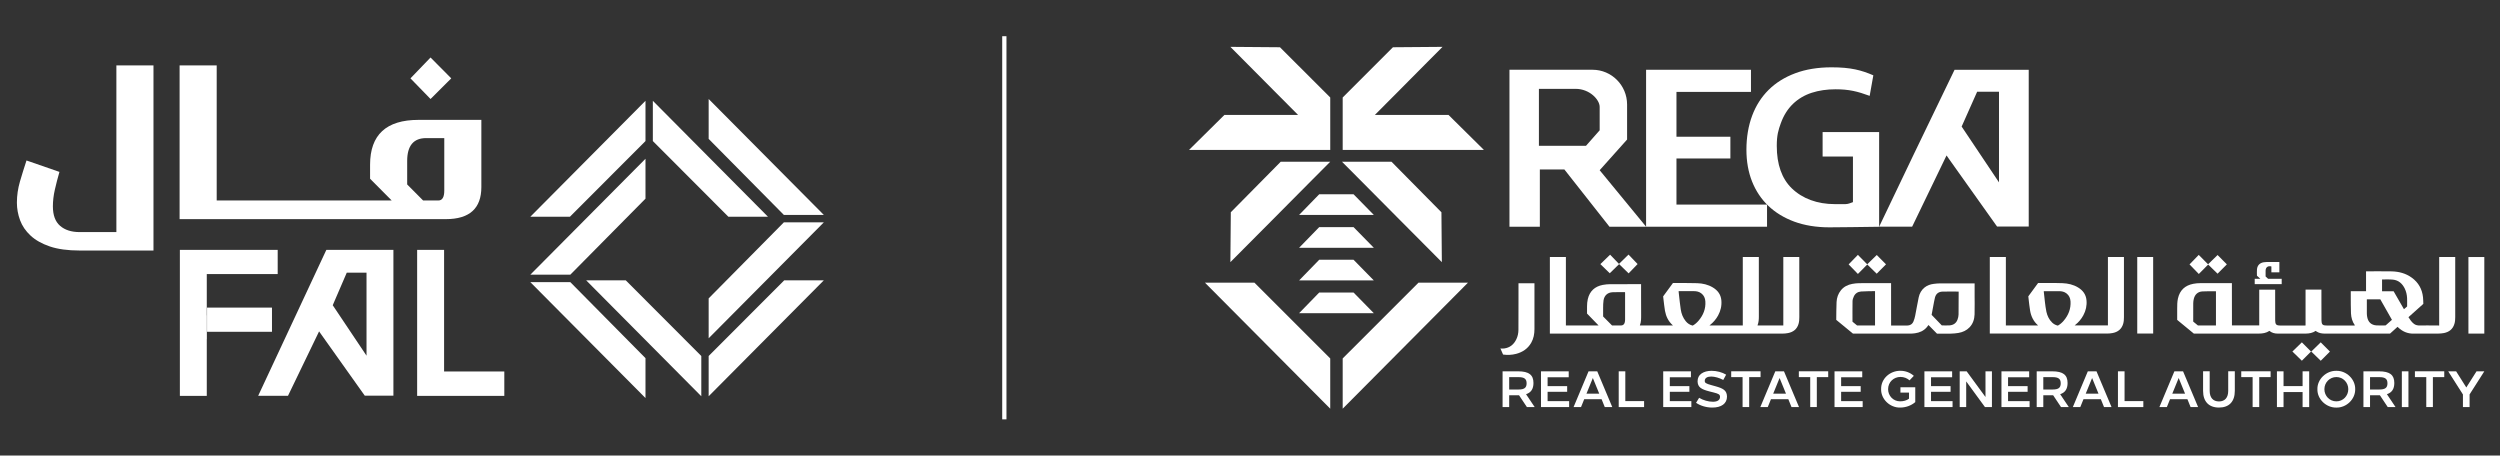 <svg width="225" height="41" viewBox="0 0 225 41" fill="none" xmlns="http://www.w3.org/2000/svg">
<rect x="0" y="0" width="225" height="41" fill="#333333" stroke="none"/>
<path d="M10.472 20.888H7.174C6.428 20.888 5.838 20.7 5.407 20.323C4.974 19.947 4.76 19.364 4.76 18.575C4.76 18.089 4.819 17.584 4.938 17.063C5.056 16.543 5.193 16.013 5.35 15.471L2.385 14.443C2.176 15.077 1.98 15.705 1.797 16.331C1.615 16.958 1.521 17.593 1.521 18.238C1.521 18.779 1.617 19.305 1.806 19.819C1.996 20.333 2.31 20.794 2.75 21.202C3.188 21.611 3.769 21.936 4.487 22.182C5.207 22.425 6.102 22.547 7.176 22.547H13.813V5.886H10.474V20.888H10.472Z" fill="white"/>
<path d="M21.782 19.722H40.122C42.255 19.722 43.322 18.761 43.322 16.836V10.789H37.667C34.761 10.789 33.307 12.133 33.307 14.822V16.086L35.252 18.043H19.503V5.886H16.164V19.722H21.78H21.782ZM36.646 14.485C36.646 13.115 37.216 12.429 38.356 12.429H39.985V17.153C39.985 17.745 39.807 18.043 39.454 18.043H38.08L36.646 16.6V14.485Z" fill="white"/>
<path d="M40.613 7.052L38.749 5.175L36.941 7.052L38.749 8.91L40.613 7.052Z" fill="white"/>
<path d="M23.234 35.624H25.919L28.718 29.824L28.877 30.051L32.829 35.61H35.407V22.491H29.37L23.234 35.626V35.624ZM31.209 24.54H32.987V32.012L29.946 27.47L31.209 24.54Z" fill="white"/>
<path d="M18.61 24.666H24.992V22.489H16.188V35.629H18.61V30.524H18.617V28.383H18.61V24.666Z" fill="white"/>
<path d="M39.968 33.433V22.489H37.543V35.629H45.388V33.433H39.968Z" fill="white"/>
<path d="M24.478 27.684H18.635V29.861H24.478V27.684Z" fill="white"/>
<path d="M63.117 32.04V35.663L52.754 25.229H56.318L63.117 32.04Z" fill="white"/>
<path d="M63.779 32.04V35.663L74.145 25.229H70.58L63.779 32.04Z" fill="white"/>
<path d="M70.548 20.011H74.145L63.779 30.445V26.855L70.548 20.011Z" fill="white"/>
<path d="M70.548 19.343H74.145L63.779 8.909V12.5L70.548 19.343Z" fill="white"/>
<path d="M58.756 12.695V9.072L69.119 19.507H65.554L58.756 12.695Z" fill="white"/>
<path d="M58.094 12.695V9.072L47.728 19.507H51.293L58.094 12.695Z" fill="white"/>
<path d="M51.327 24.723H47.728L58.094 14.289V17.88L51.327 24.723Z" fill="white"/>
<path d="M51.327 25.391H47.728L58.094 35.825V32.234L51.327 25.391Z" fill="white"/>
<path d="M208.409 29.782C208.138 29.963 207.837 30.02 207.525 30.023C206.678 30.027 205.831 30.027 204.983 30.023C204.717 30.023 204.464 29.957 204.247 29.779C203.953 29.975 203.625 30.023 203.289 30.023C201.357 30.023 199.427 30.023 197.495 30.023C197.479 30.023 197.466 30.023 197.445 30.023C196.946 29.613 196.447 29.202 195.947 28.79C195.947 28.456 195.947 28.127 195.947 27.795C195.947 27.481 195.947 27.169 196.015 26.86C196.185 26.115 196.657 25.685 197.391 25.544C197.601 25.503 197.816 25.483 198.028 25.483C199.032 25.476 200.871 25.48 200.871 25.48V25.758V26.503C200.871 26.503 200.875 28.295 200.875 29.191V29.288H203.331V26.069H204.764V26.922C204.764 26.922 204.764 28.19 204.766 28.825C204.766 28.89 204.771 28.959 204.782 29.024C204.809 29.191 204.888 29.265 205.056 29.286C205.108 29.293 205.162 29.297 205.216 29.297C205.955 29.297 206.694 29.297 207.435 29.297C207.453 29.297 207.471 29.297 207.5 29.293V26.067H208.928V27.142C208.928 27.142 208.931 28.261 208.933 28.82C208.933 28.886 208.937 28.954 208.949 29.02C208.974 29.186 209.055 29.263 209.22 29.284C209.279 29.291 209.337 29.295 209.396 29.295C210.223 29.295 211.048 29.295 211.875 29.295C211.895 29.295 211.913 29.295 211.94 29.293C211.936 29.279 211.934 29.268 211.929 29.261C211.705 28.943 211.606 28.581 211.588 28.199C211.57 27.783 211.57 26.953 211.57 26.953V26.21H212.944V24.423C212.971 24.421 212.991 24.419 213.009 24.419C213.748 24.419 214.489 24.41 215.228 24.423C215.897 24.435 216.527 24.598 217.074 25.001C217.662 25.433 217.991 26.021 218.071 26.749C218.093 26.949 218.091 27.154 218.1 27.349C217.648 27.754 217.207 28.149 216.76 28.547C216.905 28.772 217.047 28.99 217.259 29.149C217.415 29.268 217.598 29.295 217.788 29.295C218.003 29.295 218.215 29.288 218.43 29.288C218.767 29.288 219.103 29.293 219.44 29.295C219.465 29.295 219.49 29.295 219.526 29.295V23.13H220.97V23.944C220.97 23.944 220.97 27.008 220.97 28.54C220.97 28.747 220.958 28.952 220.897 29.149C220.755 29.625 220.421 29.881 219.953 29.975C219.783 30.007 219.609 30.02 219.435 30.023C218.699 30.027 217.96 30.018 217.223 30.027C216.681 30.034 216.229 29.841 215.84 29.472C215.825 29.459 215.811 29.445 215.795 29.429C215.791 29.427 215.786 29.425 215.775 29.418C215.553 29.618 215.33 29.82 215.102 30.025H215.022C213.1 30.025 211.174 30.025 209.252 30.025C208.994 30.025 208.743 29.991 208.517 29.852C208.483 29.831 208.449 29.806 208.411 29.779L208.409 29.782ZM199.434 26.221C199.434 26.221 199.418 26.212 199.413 26.212C199.013 26.217 198.611 26.203 198.214 26.228C197.811 26.253 197.545 26.494 197.445 26.888C197.411 27.02 197.393 27.16 197.391 27.297C197.384 27.833 197.389 28.37 197.389 28.906C197.389 28.918 197.389 28.931 197.391 28.945C197.536 29.065 197.68 29.184 197.816 29.293H199.436V26.221H199.434ZM215.275 28.786C214.923 28.163 214.573 27.549 214.227 26.938H213.018C213.018 26.958 213.016 26.974 213.016 26.988C213.016 27.395 213.016 27.804 213.016 28.211C213.016 28.317 213.03 28.427 213.048 28.531C213.133 28.995 213.42 29.259 213.89 29.286C214.157 29.302 214.426 29.288 214.706 29.288C214.891 29.125 215.086 28.952 215.275 28.784V28.786ZM215.425 26.212C215.734 26.751 216.044 27.288 216.356 27.829C216.457 27.74 216.552 27.656 216.64 27.581C216.64 27.322 216.649 27.072 216.638 26.824C216.622 26.528 216.559 26.24 216.428 25.971C216.209 25.526 215.872 25.219 215.366 25.167C215.045 25.135 214.72 25.153 214.397 25.151C214.392 25.151 214.387 25.155 214.385 25.158V26.212H215.427H215.425Z" fill="white"/>
<path d="M223.588 30.023H222.158V23.133H223.588V30.023Z" fill="white"/>
<path d="M205.143 23.585V24.512H204.424V23.98C204.117 23.901 203.909 24.053 203.904 24.358C203.902 24.533 203.904 24.705 203.904 24.883C203.977 24.951 204.051 25.017 204.128 25.09H205.353V25.572H202.924V25.09H203.43C203.312 24.985 203.211 24.894 203.125 24.814C203.125 24.608 203.109 24.414 203.129 24.224C203.166 23.88 203.385 23.662 203.724 23.605C203.816 23.589 203.911 23.58 204.006 23.58C204.386 23.578 205.145 23.58 205.145 23.58V23.585H205.143Z" fill="white"/>
<path d="M199.583 22.953C199.861 23.232 200.143 23.517 200.417 23.792C200.139 24.071 199.856 24.355 199.581 24.633C199.305 24.364 199.022 24.087 198.735 23.808C198.462 24.085 198.18 24.369 197.893 24.658C197.61 24.367 197.337 24.085 197.057 23.796C197.335 23.51 197.61 23.226 197.886 22.941C198.171 23.228 198.451 23.51 198.726 23.787C199.018 23.503 199.303 23.226 199.583 22.951V22.953Z" fill="white"/>
<path d="M206.316 31.637C206.608 31.353 206.893 31.078 207.168 30.81C207.435 31.078 207.715 31.36 207.991 31.637C207.72 31.91 207.437 32.192 207.168 32.465C206.89 32.194 206.606 31.919 206.316 31.637Z" fill="white"/>
<path d="M209.693 31.642C209.421 31.914 209.141 32.196 208.868 32.469C208.588 32.196 208.303 31.921 208.014 31.639C208.305 31.355 208.59 31.078 208.866 30.81C209.132 31.078 209.415 31.362 209.693 31.642Z" fill="white"/>
<path d="M179.084 23.13H180.528V29.292H183.42C183.411 29.279 183.407 29.267 183.398 29.261C183.011 28.915 182.799 28.472 182.711 27.969C182.648 27.608 182.616 27.242 182.571 26.878C182.562 26.81 182.557 26.742 182.548 26.671C182.842 26.269 183.136 25.869 183.429 25.469C183.721 25.469 184.01 25.469 184.297 25.469C184.738 25.471 185.181 25.464 185.621 25.485C186.114 25.505 186.593 25.61 187.022 25.869C187.454 26.128 187.734 26.496 187.784 27.012C187.831 27.497 187.729 27.956 187.497 28.383C187.314 28.722 187.07 29.008 186.769 29.245C186.755 29.256 186.742 29.267 186.715 29.288H189.713V23.13H191.155V23.996C191.155 23.996 191.155 27.024 191.155 28.538C191.155 28.745 191.144 28.949 191.085 29.147C190.942 29.624 190.606 29.884 190.134 29.974C189.973 30.004 189.81 30.02 189.648 30.02C186.152 30.022 182.659 30.02 179.163 30.02H179.082V29.913C179.082 27.906 179.082 23.891 179.082 23.891V23.125L179.084 23.13ZM183.94 26.208C183.94 26.237 183.94 26.262 183.945 26.287C183.976 26.587 184.006 26.89 184.044 27.19C184.082 27.481 184.114 27.776 184.177 28.063C184.259 28.426 184.415 28.761 184.688 29.026C184.835 29.17 185.009 29.261 185.208 29.306C185.411 29.19 185.585 29.04 185.734 28.863C186.163 28.36 186.389 27.788 186.347 27.119C186.328 26.833 186.22 26.587 185.987 26.408C185.788 26.253 185.558 26.205 185.312 26.205C184.878 26.205 184.444 26.205 184.01 26.205C183.988 26.205 183.965 26.208 183.94 26.21V26.208Z" fill="white"/>
<path d="M174.327 30.027C174.076 29.773 173.821 29.514 173.563 29.252C173.511 29.323 173.464 29.388 173.412 29.45C173.132 29.779 172.763 29.936 172.348 29.995C172.199 30.016 172.047 30.027 171.898 30.027C170.212 30.027 168.527 30.027 166.839 30.027H166.769C166.269 29.616 165.77 29.207 165.262 28.788C165.271 28.254 165.264 27.718 165.291 27.183C165.311 26.795 165.433 26.429 165.687 26.119C165.953 25.794 166.308 25.624 166.708 25.549C166.918 25.51 167.133 25.488 167.345 25.485C168.351 25.478 170.197 25.483 170.197 25.483V25.847V26.415C170.197 26.415 170.199 28.268 170.199 29.195V29.3H170.282C170.576 29.3 170.87 29.3 171.161 29.3C171.32 29.3 171.478 29.3 171.634 29.3C171.9 29.3 172.101 29.182 172.208 28.938C172.282 28.768 172.332 28.586 172.368 28.404C172.479 27.858 172.565 27.311 172.682 26.765C172.757 26.413 172.926 26.101 173.213 25.872C173.453 25.681 173.733 25.587 174.029 25.549C174.228 25.522 174.429 25.506 174.63 25.503C175.703 25.499 177.716 25.503 177.716 25.503V26.749C177.716 26.749 177.728 27.777 177.712 28.288C177.698 28.727 177.572 29.132 177.26 29.459C176.987 29.745 176.641 29.898 176.259 29.964C176.04 30.002 175.814 30.02 175.59 30.027C175.172 30.036 174.754 30.029 174.327 30.029V30.027ZM176.275 26.242C175.787 26.242 175.308 26.233 174.829 26.244C174.485 26.254 174.243 26.424 174.149 26.77C174.112 26.899 174.088 27.033 174.063 27.167C173.988 27.567 173.916 27.968 173.846 28.336C174.164 28.668 174.469 28.984 174.761 29.286C175.007 29.286 175.235 29.3 175.461 29.284C175.798 29.259 176.056 29.093 176.175 28.768C176.23 28.622 176.268 28.461 176.27 28.304C176.282 27.629 176.277 26.954 176.279 26.281C176.279 26.27 176.277 26.256 176.275 26.242ZM168.753 29.295V26.201C168.33 26.21 167.912 26.206 167.496 26.235C167.203 26.256 166.965 26.41 166.841 26.688C166.782 26.82 166.73 26.965 166.728 27.106C166.717 27.715 166.724 28.327 166.724 28.952C166.855 29.061 167.002 29.179 167.139 29.293H168.755L168.753 29.295Z" fill="white"/>
<path d="M192.352 23.13H193.784V24.071C193.784 24.071 193.786 27.967 193.786 29.913C193.786 29.948 193.786 29.979 193.786 30.02H192.352V23.13Z" fill="white"/>
<path d="M167.211 22.939C167.495 23.227 167.776 23.511 168.049 23.789C168.34 23.505 168.625 23.227 168.908 22.95C169.186 23.23 169.466 23.511 169.741 23.791C169.461 24.073 169.181 24.357 168.903 24.634C168.625 24.362 168.343 24.084 168.054 23.805C167.778 24.082 167.495 24.366 167.211 24.655C166.931 24.366 166.657 24.084 166.377 23.796C166.655 23.509 166.931 23.225 167.208 22.939H167.211Z" fill="white"/>
<path d="M150.565 25.471C150.714 25.471 150.858 25.471 151.003 25.471C151.584 25.476 152.167 25.467 152.747 25.487C153.244 25.503 153.723 25.61 154.157 25.872C154.589 26.131 154.869 26.499 154.921 27.013C154.968 27.504 154.865 27.965 154.627 28.397C154.444 28.729 154.203 29.011 153.906 29.247C153.893 29.259 153.879 29.27 153.852 29.291H156.851V23.132H158.295V23.998C158.295 23.998 158.295 26.985 158.297 28.479C158.297 28.747 158.281 29.013 158.182 29.265C158.179 29.272 158.182 29.279 158.182 29.293H160.498V23.13H161.935V24.296C161.935 24.296 161.939 27.129 161.939 28.547C161.939 28.754 161.926 28.956 161.867 29.156C161.725 29.631 161.388 29.888 160.92 29.977C160.755 30.009 160.586 30.025 160.419 30.025C153.47 30.025 146.52 30.025 139.572 30.025H139.488V29.913C139.488 27.908 139.488 23.901 139.488 23.901V23.13H140.93V29.293H143.874C143.531 28.94 143.183 28.581 142.832 28.22C142.844 27.788 142.801 27.349 142.902 26.919C143.072 26.197 143.537 25.78 144.249 25.642C144.471 25.599 144.699 25.578 144.925 25.576C145.899 25.569 147.697 25.574 147.697 25.574V25.678V26.749C147.697 26.749 147.702 27.786 147.702 28.304C147.702 28.634 147.715 28.965 147.587 29.291H150.556C150.556 29.291 150.544 29.27 150.537 29.263C150.151 28.918 149.939 28.474 149.848 27.972C149.785 27.608 149.753 27.24 149.706 26.874C149.697 26.808 149.692 26.742 149.683 26.674C149.977 26.272 150.271 25.872 150.565 25.471ZM152.343 29.306C152.549 29.191 152.722 29.038 152.874 28.859C153.299 28.358 153.527 27.786 153.482 27.122C153.464 26.831 153.353 26.578 153.113 26.399C152.917 26.251 152.691 26.203 152.451 26.203C152.015 26.203 151.579 26.203 151.143 26.203C151.12 26.203 151.1 26.206 151.073 26.208C151.087 26.333 151.098 26.449 151.111 26.567C151.161 26.994 151.202 27.424 151.267 27.849C151.326 28.238 151.466 28.602 151.719 28.911C151.882 29.111 152.088 29.245 152.343 29.304V29.306ZM144.279 28.481C144.554 28.759 144.819 29.024 145.083 29.291C145.356 29.291 145.634 29.297 145.912 29.291C146.079 29.286 146.186 29.181 146.226 29.022C146.249 28.936 146.258 28.845 146.258 28.756C146.26 27.963 146.258 27.172 146.258 26.378C146.258 26.351 146.256 26.324 146.253 26.297C146.235 26.294 146.226 26.292 146.217 26.292C145.858 26.292 145.499 26.288 145.139 26.301C144.692 26.319 144.392 26.581 144.319 27.026C144.281 27.26 144.285 27.501 144.281 27.738C144.274 27.992 144.281 28.245 144.281 28.481H144.279Z" fill="white"/>
<path d="M135.274 31.905C135.197 31.728 135.123 31.553 135.039 31.364C135.157 31.364 135.26 31.375 135.362 31.364C135.891 31.298 136.252 30.998 136.476 30.523C136.6 30.259 136.657 29.977 136.659 29.689C136.664 28.795 136.661 28.191 136.664 27.299C136.664 26.729 136.664 26.16 136.664 25.59V25.492H138.101V25.72C138.101 25.72 138.101 26.254 138.101 26.542C138.11 27.665 138.105 28.502 138.101 29.625C138.101 30.055 138.024 30.475 137.807 30.853C137.502 31.384 137.03 31.696 136.449 31.848C136.065 31.948 135.674 31.964 135.274 31.91V31.905Z" fill="white"/>
<path d="M145.721 23.771C145.439 24.049 145.154 24.324 144.878 24.594C144.6 24.324 144.318 24.049 144.033 23.771C144.325 23.487 144.612 23.212 144.91 22.921C145.161 23.183 145.436 23.471 145.708 23.751C146.004 23.462 146.284 23.187 146.566 22.912C146.84 23.196 147.115 23.485 147.384 23.765C147.124 24.035 146.846 24.324 146.575 24.603C146.286 24.322 146.001 24.044 145.721 23.771Z" fill="white"/>
<path d="M137.422 36.638L136.712 35.572H135.827V36.638H135.232V33.419H136.631C137.605 33.419 138.012 33.746 138.012 34.467C138.012 35.001 137.797 35.331 137.345 35.478L138.122 36.638H137.424H137.422ZM135.827 35.056H136.663C137.189 35.056 137.395 34.899 137.395 34.499C137.395 34.099 137.189 33.942 136.663 33.942H135.827V35.056Z" fill="white"/>
<path d="M141.186 33.951H139.284V34.751H141.044V35.263H139.284V36.104H141.222V36.638H138.689V33.419H141.184V33.953L141.186 33.951Z" fill="white"/>
<path d="M144.138 35.929H142.579L142.292 36.638H141.621L142.97 33.419H143.752L145.105 36.638H144.43L144.143 35.929H144.138ZM143.933 35.433L143.356 34.021L142.78 35.433H143.933Z" fill="white"/>
<path d="M146.278 36.099H147.968V36.638H145.684V33.419H146.278V36.099Z" fill="white"/>
<path d="M152.186 33.951H150.284V34.751H152.044V35.263H150.284V36.104H152.222V36.638H149.689V33.419H152.184V33.953L152.186 33.951Z" fill="white"/>
<path d="M155.091 34.194C154.748 34.01 154.328 33.889 154.004 33.889C153.661 33.889 153.428 34.019 153.428 34.28C153.428 34.451 153.519 34.523 154.027 34.662L154.375 34.758C155.085 34.955 155.412 35.13 155.43 35.687C155.43 36.331 154.917 36.681 154.108 36.681C153.582 36.681 153.049 36.528 152.646 36.253L152.92 35.803C153.299 36.028 153.769 36.158 154.158 36.158C154.547 36.158 154.802 36.019 154.802 35.721C154.802 35.501 154.678 35.437 154.221 35.321L153.86 35.23C153.101 35.037 152.8 34.848 152.782 34.326C152.782 34.012 152.902 33.778 153.135 33.616C153.367 33.455 153.675 33.373 154.05 33.373C154.511 33.373 154.992 33.503 155.353 33.719L155.094 34.196L155.091 34.194Z" fill="white"/>
<path d="M158.45 33.941H157.426V36.635H156.832V33.941H155.809V33.416H158.45V33.941Z" fill="white"/>
<path d="M160.945 35.929H159.386L159.099 36.638H158.428L159.777 33.419H160.558L161.912 36.638H161.236L160.949 35.929H160.945ZM160.739 35.433L160.163 34.021L159.587 35.433H160.739Z" fill="white"/>
<path d="M164.538 33.941H163.514V36.635H162.92V33.941H161.896V33.416H164.538V33.941Z" fill="white"/>
<path d="M167.604 33.951H165.702V34.751H167.462V35.263H165.702V36.104H167.64V36.638H165.107V33.419H167.602V33.953L167.604 33.951Z" fill="white"/>
<path d="M171.859 34.233C171.635 34.031 171.351 33.924 171.041 33.924C170.438 33.924 169.929 34.383 169.929 35.026C169.929 35.629 170.399 36.12 171.007 36.12C171.328 36.12 171.597 36.042 171.812 35.881V35.333H171.039V34.851H172.374V36.19C172.008 36.504 171.52 36.681 171.007 36.681C170.088 36.699 169.279 35.917 169.301 35.026C169.283 34.056 170.128 33.358 171.039 33.371C171.491 33.371 171.916 33.533 172.245 33.826L171.857 34.231L171.859 34.233Z" fill="white"/>
<path d="M175.694 33.951H173.792V34.751H175.552V35.263H173.792V36.104H175.73V36.638H173.197V33.419H175.692V33.953L175.694 33.951Z" fill="white"/>
<path d="M179.274 33.419V36.638H178.648L176.958 34.326V36.638H176.373V33.419H176.999L178.694 35.731V33.419H179.274Z" fill="white"/>
<path d="M182.628 33.951H180.725V34.751H182.485V35.263H180.725V36.104H182.664V36.638H180.131V33.419H182.625V33.953L182.628 33.951Z" fill="white"/>
<path d="M185.492 36.638L184.783 35.572H183.897V36.638H183.303V33.419H184.701C185.675 33.419 186.082 33.746 186.082 34.467C186.082 35.001 185.867 35.331 185.415 35.478L186.193 36.638H185.495H185.492ZM183.897 35.056H184.733C185.26 35.056 185.465 34.899 185.465 34.499C185.465 34.099 185.26 33.942 184.733 33.942H183.897V35.056Z" fill="white"/>
<path d="M189.072 35.929H187.513L187.226 36.638H186.555L187.904 33.419H188.685L190.039 36.638H189.363L189.076 35.929H189.072ZM188.866 35.433L188.29 34.021L187.714 35.433H188.866Z" fill="white"/>
<path d="M191.21 36.099H192.9V36.638H190.615V33.419H191.21V36.099Z" fill="white"/>
<path d="M196.863 35.929H195.304L195.017 36.638H194.346L195.695 33.419H196.476L197.83 36.638H197.154L196.867 35.929H196.863ZM196.657 35.433L196.081 34.021L195.505 35.433H196.657Z" fill="white"/>
<path d="M201.133 35.182C201.133 36.144 200.621 36.68 199.708 36.68C198.795 36.68 198.277 36.137 198.277 35.182V33.416H198.872V35.182C198.872 35.789 199.179 36.13 199.708 36.13C200.236 36.13 200.539 35.789 200.539 35.182V33.416H201.133V35.182Z" fill="white"/>
<path d="M204.354 33.941H203.331V36.635H202.736V33.941H201.713V33.416H204.354V33.941Z" fill="white"/>
<path d="M207.827 36.638H207.233V35.285H205.518V36.638H204.924V33.419H205.518V34.749H207.233V33.419H207.827V36.638Z" fill="white"/>
<path d="M210.273 36.683C209.353 36.701 208.544 35.919 208.567 35.028C208.544 34.137 209.353 33.355 210.273 33.373C211.188 33.355 211.988 34.137 211.968 35.028C211.986 35.919 211.186 36.701 210.273 36.683ZM210.273 36.122C210.876 36.122 211.346 35.631 211.346 35.028C211.346 34.426 210.876 33.935 210.273 33.935C209.67 33.935 209.195 34.426 209.195 35.028C209.195 35.631 209.665 36.122 210.273 36.122Z" fill="white"/>
<path d="M214.898 36.638L214.189 35.572H213.303V36.638H212.709V33.419H214.108C215.082 33.419 215.488 33.746 215.488 34.467C215.488 35.001 215.274 35.331 214.822 35.478L215.599 36.638H214.901H214.898ZM213.303 35.056H214.139C214.666 35.056 214.871 34.899 214.871 34.499C214.871 34.099 214.666 33.942 214.139 33.942H213.303V35.056Z" fill="white"/>
<path d="M216.76 36.638H216.166V33.419H216.76V36.638Z" fill="white"/>
<path d="M219.983 33.941H218.96V36.635H218.365V33.941H217.342V33.416H219.983V33.941Z" fill="white"/>
<path d="M223.589 33.419L222.263 35.497V36.638H221.664V35.501L220.338 33.419H221.052L221.967 34.872L222.887 33.419H223.592H223.589Z" fill="white"/>
<path d="M155.734 14.263V12.306H150.882V8.271H157.587V6.279H148.148V20.405H159.033V18.412H150.882V14.263H155.734Z" fill="white"/>
<path d="M175.364 14.242L179.734 20.387H182.585V6.283H175.909L172.262 13.84L169.123 20.403H172.092L175.188 13.99L175.366 14.24L175.364 14.242ZM177.942 8.254H179.91V16.413L176.548 11.391L177.944 8.254H177.942Z" fill="white"/>
<path d="M161.566 6.595C160.624 6.947 159.819 7.45 159.173 8.091C158.529 8.73 158.03 9.509 157.693 10.412C157.352 11.326 157.178 12.358 157.178 13.481C157.178 14.527 157.349 15.49 157.688 16.341C158.025 17.186 158.515 17.918 159.146 18.521C159.776 19.125 160.56 19.605 161.475 19.944C162.397 20.285 163.464 20.46 164.646 20.46C165.434 20.46 167.728 20.428 168.83 20.412L169.122 20.408V11.883H164.035V14.088H166.765V18.193L166.465 18.3C166.236 18.382 166.094 18.38 165.416 18.373H165.384C165.271 18.373 165.19 18.371 165.134 18.371C163.556 18.371 162.217 17.877 161.256 16.945C160.364 16.077 159.91 14.795 159.91 13.138C159.91 12.162 160.05 11.708 160.28 11.073C160.531 10.382 160.897 9.803 161.367 9.35C161.837 8.898 162.406 8.559 163.062 8.348C163.697 8.141 164.415 8.036 165.199 8.036C166.413 8.036 167.181 8.227 168.27 8.627L168.6 6.779C167.515 6.313 166.571 6.059 164.844 6.059C163.617 6.059 162.515 6.238 161.564 6.595H161.566Z" fill="white"/>
<path d="M140.845 15.317L144.851 20.404H148.15L143.97 15.319L146.438 12.559V9.406C146.438 7.681 145.043 6.278 143.328 6.278H135.852V20.404H138.586V15.249H140.793L140.847 15.319L140.845 15.317ZM138.502 13.123V7.997H141.812C143.064 7.997 143.97 8.968 143.97 9.622V11.727L142.739 13.123H138.502Z" fill="white"/>
<path d="M108.443 25.438L119.721 36.783V32.26L112.897 25.438H108.443Z" fill="white"/>
<path d="M120.842 32.26V36.783L132.119 25.438H127.666L120.842 32.26Z" fill="white"/>
<path d="M119.722 13.494V13.255V10.352V10.346V8.775L115.189 4.244V4.253L110.735 4.217L112.337 5.829L113.632 7.131L114.579 8.086L115.874 9.386L116.823 10.341L116.827 10.346H110.182L110.189 10.352L107.012 13.494H119.722Z" fill="white"/>
<path d="M112.339 21.98L113.633 20.68L114.582 19.727L115.873 18.425L116.822 17.47L118.116 16.167L119.721 14.556H115.265L110.761 19.114H110.773L110.734 23.594L112.339 21.98Z" fill="white"/>
<path d="M130.375 10.352L130.382 10.346H124.016H123.734L123.741 10.341L124.69 9.386L125.985 8.086L126.931 7.131L128.224 5.829L129.828 4.217L125.374 4.253V4.244L120.842 8.775V10.352V13.255V13.494H133.552L130.375 10.352Z" fill="white"/>
<path d="M123.678 17.47L124.627 18.425L125.918 19.727L126.867 20.68L128.161 21.98L129.766 23.594L129.729 19.114H129.738L125.235 14.556H120.779L122.384 16.167L123.678 17.47Z" fill="white"/>
<path d="M121.819 17.483H118.73L116.92 19.343H123.644L121.819 17.483Z" fill="white"/>
<path d="M121.819 20.44H118.73L116.92 22.3H123.644L121.819 20.44Z" fill="white"/>
<path d="M121.819 23.378H118.73L116.92 25.238H123.644L121.819 23.378Z" fill="white"/>
<path d="M116.92 28.186H123.644L121.819 26.326H118.73L116.92 28.186Z" fill="white"/>
<path d="M90.582 3.259H90.199V37.742H90.582V3.259Z" fill="white"/>
</svg>
